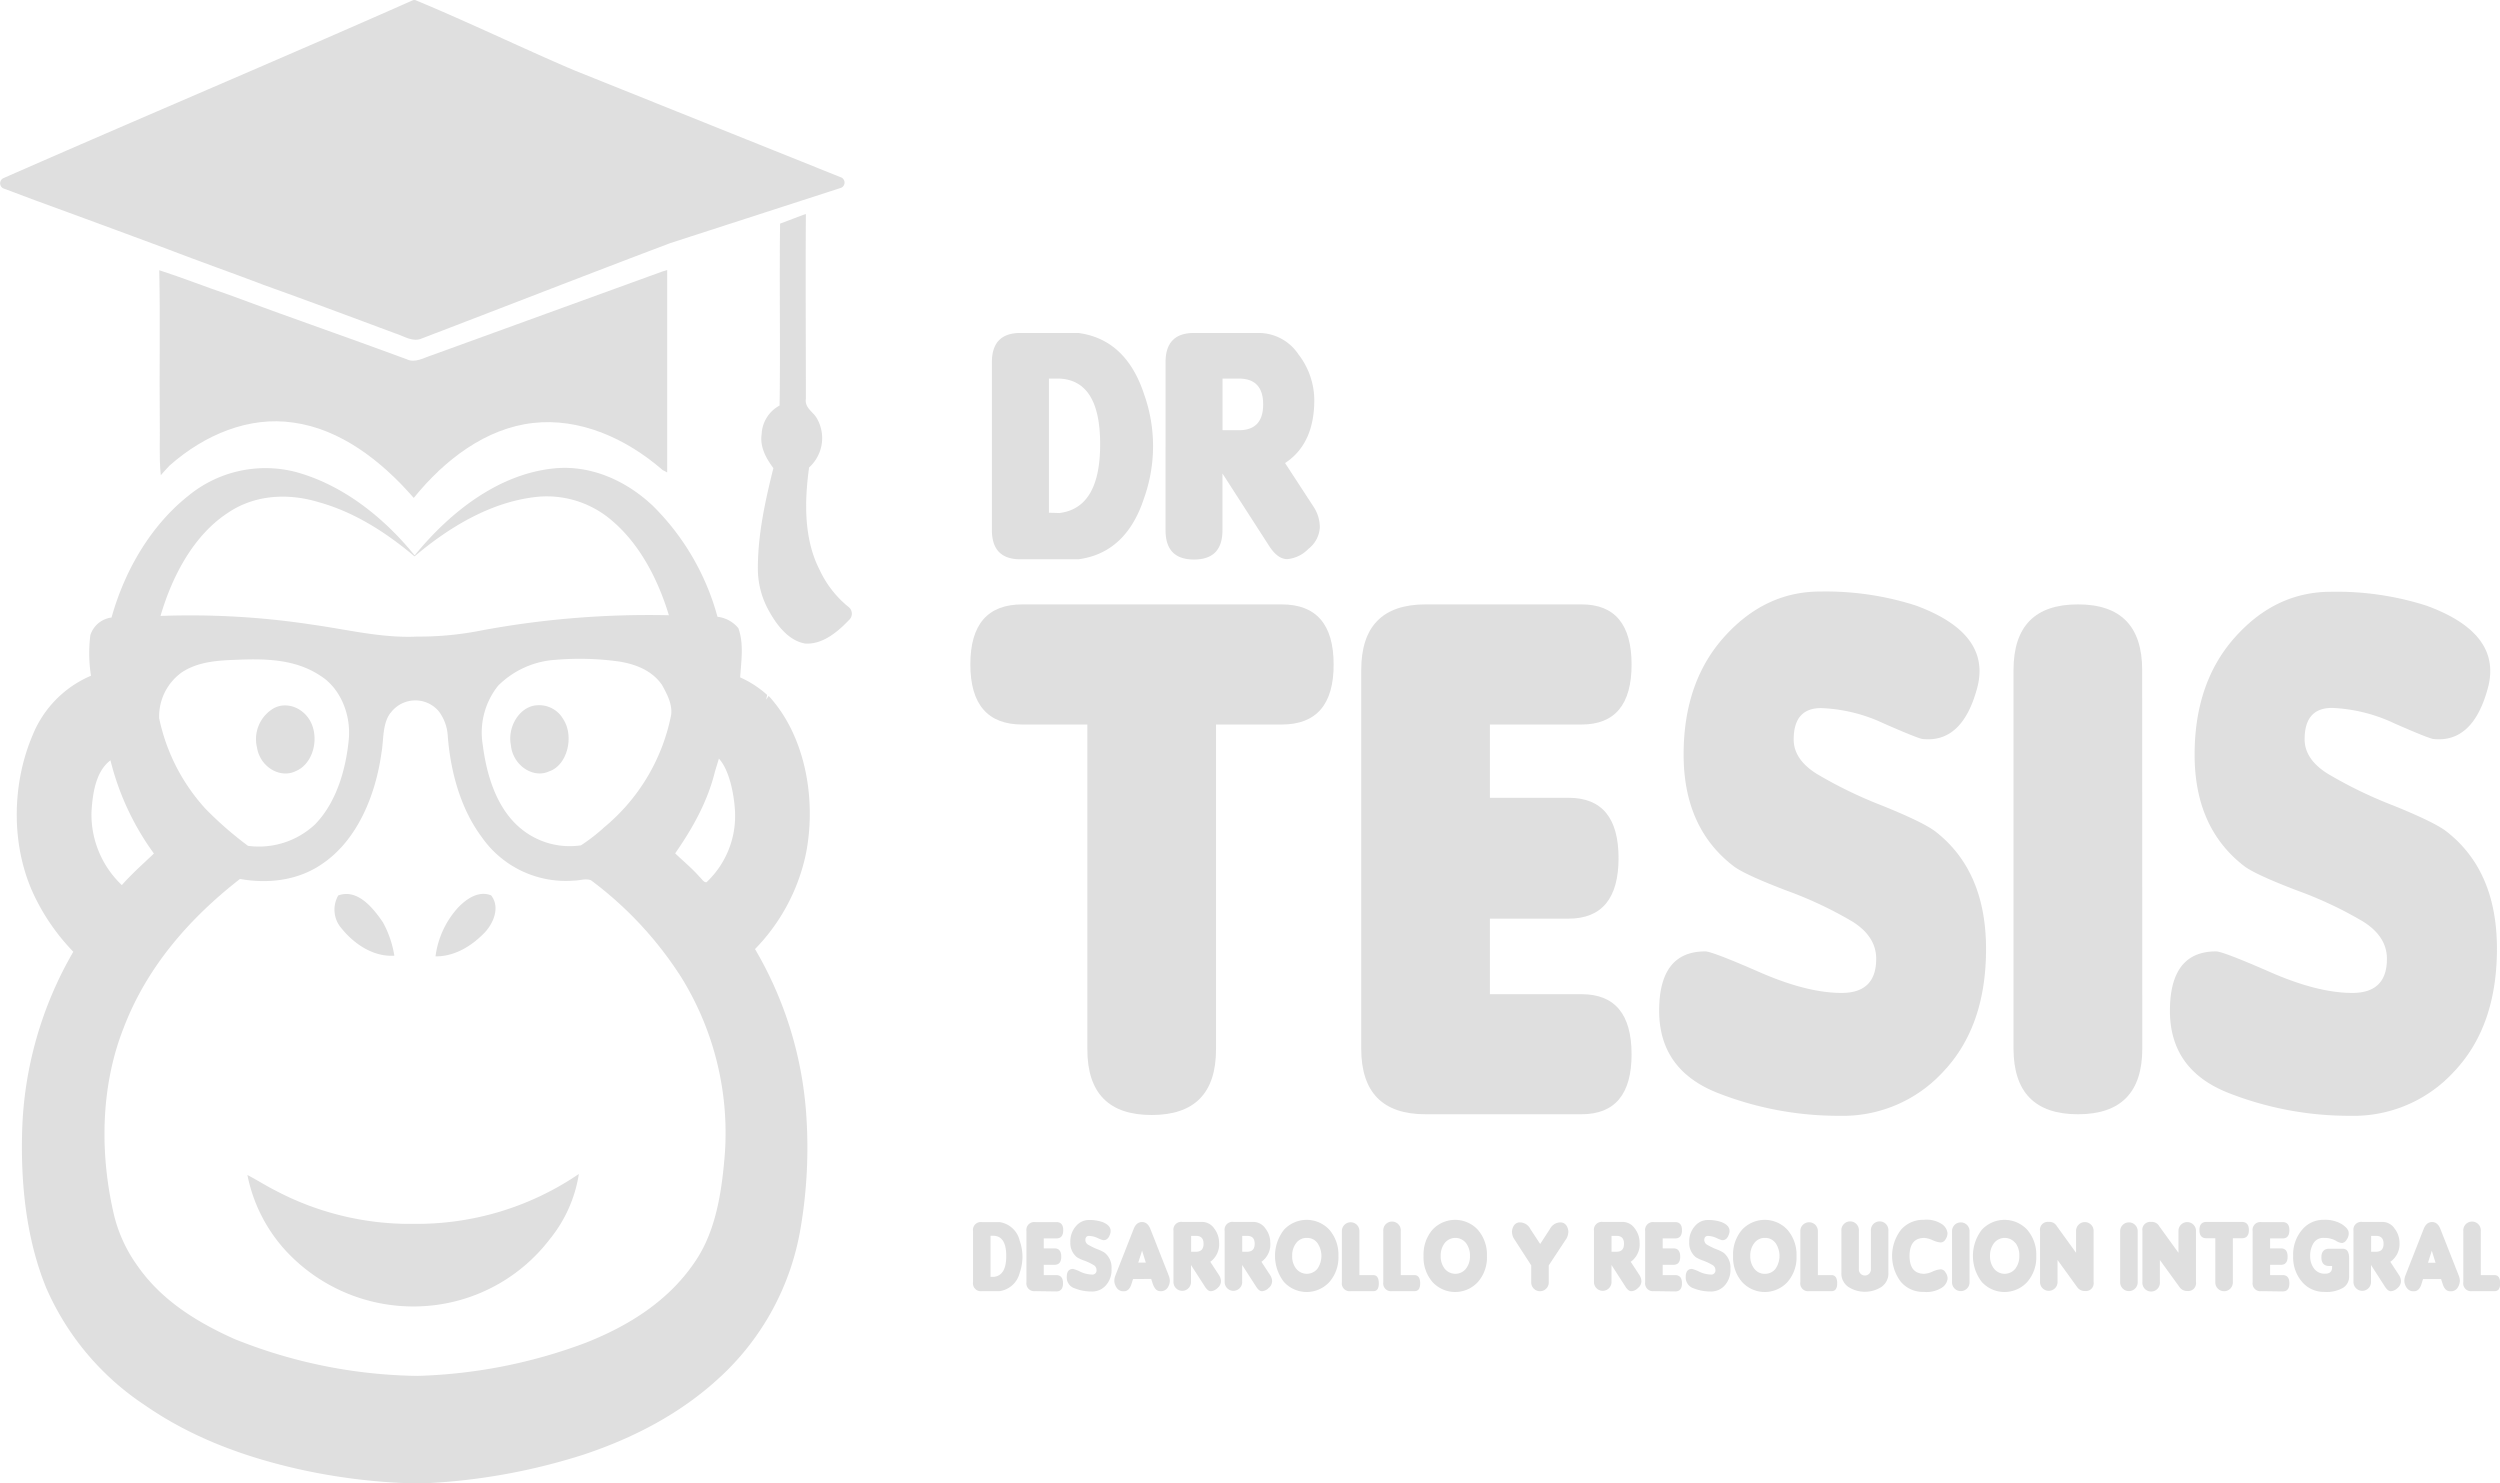 <svg xmlns="http://www.w3.org/2000/svg" viewBox="0 0 439.53 260.79"><defs><style>.cls-1{opacity:0.14;}.cls-2{fill:#141414;}</style></defs><title>marcaAgua</title><g id="Capa_2" data-name="Capa 2"><g id="Capa_1-2" data-name="Capa 1"><g class="cls-1"><path class="cls-2" d="M137.15,39.32c1.51-.56,3-1.15,4.53-1.7-.07,10.83,0,21.66,0,32.48-.23,1.57,1.18,2.24,1.85,3.31a6.94,6.94,0,0,1-1.28,8.77c-.83,6-.94,12.56,1.84,18a18.4,18.4,0,0,0,5.2,6.62,1.49,1.49,0,0,1,.1,2.08c-2.18,2.3-4.77,4.42-7.79,4.27-2.78-.44-4.89-3-6.35-5.64a15.19,15.19,0,0,1-2-7c-.1-6.21,1.25-12.29,2.72-18.21-1.23-1.65-2.42-3.7-2.06-6a6,6,0,0,1,3.15-5C137.23,60.68,137,50,137.15,39.32Z"/><path class="cls-2" d="M117.84,42.74C103.17,48.29,88.54,54,73.91,59.6c-1.53.49-3-.56-4.45-1-7.65-2.85-15.3-5.71-23-8.47C40.86,48,35.19,46,29.57,43.84Q17.82,39.47,6.05,35.17L.56,33.11a1,1,0,0,1,0-1.77c24-10.55,48.07-20.69,72-31.28a.73.73,0,0,1,.56,0c9.3,3.86,18.43,8.28,27.7,12.25l47.13,18.91a1,1,0,0,1-.05,1.79Z"/><path class="cls-2" d="M28,47.51c4.1,1.32,8.12,2.93,12.2,4.3,10.39,3.89,20.86,7.48,31.25,11.33,1.52.75,3-.22,4.51-.7,13.48-4.93,27-9.77,40.45-14.69l.89-.27c0,11.86,0,23.72,0,35.58l-.81-.43C110,77,101.85,73.42,93.66,74.37s-15.4,6.35-20.92,13.17C67,80.94,59.8,75.43,51.6,74.3c-7.8-1.17-15.67,2.12-21.82,7.58-.53.53-1,1.11-1.51,1.67-.33-3.24-.11-6.51-.18-9.76C28,65,28.19,56.27,28,47.51Z"/><path class="cls-2" d="M33.17,87.12A21.32,21.32,0,0,1,52.07,83c8,2.2,15.21,7.72,20.83,14.65,6.41-7.86,14.86-14.26,24.33-15.28,6.34-.7,12.66,1.94,17.56,6.57a43.44,43.44,0,0,1,11.35,19.5,5.56,5.56,0,0,1,3.67,2c1,2.73.5,5.79.32,8.65a18.27,18.27,0,0,1,4.73,3.07c0,.22-.13.64-.17.86l.45-.67c6.34,6.87,8.42,17.89,6.6,27.51a34,34,0,0,1-9,17,66.32,66.32,0,0,1,9,29,84.29,84.29,0,0,1-1,20.14,45.93,45.93,0,0,1-14.22,26.18c-7,6.48-15.36,10.71-23.92,13.56a108.37,108.37,0,0,1-28.79,5.08,105.7,105.7,0,0,1-20.78-2.41C43.42,256.29,33.87,252.9,25.4,247A47.37,47.37,0,0,1,8.12,226.41C4.64,217.89,3.64,208.29,3.89,199a66.51,66.51,0,0,1,9-31.67,37.38,37.38,0,0,1-6.78-9.69C1.91,149,2,138,5.74,129.25A19.14,19.14,0,0,1,16,118.8a25.19,25.19,0,0,1-.11-7.15,4.5,4.5,0,0,1,3.72-3.08C22,100,26.72,92.21,33.17,87.12Zm39.71,10.7C67.81,93.54,62.2,90,56.07,88.3c-5.29-1.62-11.21-1.39-16,1.86C34.19,94,30.35,101,28.22,108.29a142.18,142.18,0,0,1,26.94,1.57c6,.84,12,2.35,18.15,2.06a56.08,56.08,0,0,0,11.54-1.12,160.77,160.77,0,0,1,32.75-2.63c-1.95-6.43-5.18-12.55-10-16.63a17.52,17.52,0,0,0-13.92-4.1C86.09,88.44,79,92.64,72.88,97.82Zm-41,20.45a9.53,9.53,0,0,0-3.9,8,33.84,33.84,0,0,0,8.12,15.89,62.49,62.49,0,0,0,7.5,6.55A14.44,14.44,0,0,0,55.32,145c3.72-3.75,5.47-9.49,6-15,.42-4.45-1.55-9.07-5-11.2-4.22-2.82-9.26-3-14-2.83C38.78,116.1,35,116.16,31.87,118.27ZM97.72,116a15.69,15.69,0,0,0-10.15,4.56A13.21,13.21,0,0,0,84.88,131c.66,5.23,2.36,10.64,6,14.06a13.47,13.47,0,0,0,11.26,3.56,31.33,31.33,0,0,0,4.1-3.18A34.21,34.21,0,0,0,118,125.67c.23-1.93-.76-3.69-1.61-5.25-1.82-2.63-4.78-3.67-7.56-4.12A50.25,50.25,0,0,0,97.72,116Zm-29.08,9.34c-1.46,2-1.15,4.69-1.58,7.06C66,140,62.76,147.56,57,151.63c-4.38,3.2-9.79,3.79-14.81,2.9-8.48,6.6-16.24,15.14-20.43,26.13C17.65,191,17.5,203,20.11,213.89a25.81,25.81,0,0,0,4.13,8.76c4.34,6.17,10.62,9.89,16.9,12.73a89,89,0,0,0,32.22,6.52,91.16,91.16,0,0,0,29.69-5.85c7.34-2.92,14.64-7.3,19.41-14.63,3.52-5.4,4.5-12.31,5-18.89a52,52,0,0,0-7.67-30.69,64.57,64.57,0,0,0-15.9-17.09c-1-.35-2,.08-3,.07a18,18,0,0,1-16.17-7.62c-3.69-4.93-5.51-11.41-6-17.84A7.88,7.88,0,0,0,77.1,125,5.4,5.4,0,0,0,68.64,125.38ZM16.08,142.84a17.1,17.1,0,0,0,5.34,12.77c1.77-2,3.74-3.73,5.64-5.55a47,47,0,0,1-7.64-16.39C16.82,135.63,16.27,139.52,16.08,142.84Zm109.62-7.2c-1.31,5.35-4,10.08-7,14.39,1.42,1.36,2.93,2.6,4.25,4.09.4.33.7,1,1.25,1a16,16,0,0,0,5-12.87c-.19-2.78-1-6.92-2.81-8.88"/><path class="cls-2" d="M94.38,124A4.87,4.87,0,0,1,99,126.4c2,3,.77,8.14-2.45,9.21-2.83,1.33-6.4-1.07-6.73-4.62C89.17,127.68,91.46,124.16,94.38,124Z"/><path class="cls-2" d="M48.22,124.47c2.55-1.29,5.84.31,6.78,3.38s-.38,6.64-3,7.72c-2.73,1.35-6.25-.7-6.81-4.12A6.28,6.28,0,0,1,48.22,124.47Z"/><path class="cls-2" d="M43.5,206.58c1.69.88,3.31,1.92,5,2.77a50.7,50.7,0,0,0,24.42,5.82,50.54,50.54,0,0,0,28.85-8.77,24,24,0,0,1-5.11,11.46A30.11,30.11,0,0,1,76.5,229.45a30.55,30.55,0,0,1-26-9.28A27.64,27.64,0,0,1,43.5,206.58Z"/><path class="cls-2" d="M59.47,157.43c3.3-1.19,6,2,7.86,4.74a18.15,18.15,0,0,1,2,5.85c-3.56.23-6.92-1.88-9.31-4.83A5,5,0,0,1,59.47,157.43Z"/><path class="cls-2" d="M80.54,159.56c1.55-1.62,3.67-3,5.81-2.14,1.65,2.13.35,5-1.2,6.6-2.36,2.43-5.37,4.16-8.58,4.12A15.69,15.69,0,0,1,80.54,159.56Z"/><path class="cls-2" d="M189.59,98.33h-10.2q-5,0-5-5.13V63.67q0-5.13,5-5.13h10.2q8.39,1.13,11.56,10.79a27.22,27.22,0,0,1,0,18.22Q198,97.21,189.59,98.33Zm3.83-20.25q0-11.22-7.18-11.52h-1.83V90.14l1.83.06Q193.44,89.32,193.42,78.08Z"/><path class="cls-2" d="M225.93,81.41l5,7.67a6.59,6.59,0,0,1,1.11,3.65,5.12,5.12,0,0,1-2,3.76,5.89,5.89,0,0,1-3.73,1.81c-1.14,0-2.21-.79-3.22-2.38l-8.17-12.68v10q0,5.13-5,5.13t-5-5.13V63.67q0-5.13,5-5.13h11.36a8.4,8.4,0,0,1,7,3.76,13.25,13.25,0,0,1,2.79,8.06Q231.05,78.05,225.93,81.41Zm-11-14.85v9.08h2.89c2.84,0,4.26-1.52,4.26-4.54s-1.42-4.54-4.26-4.54Z"/><path class="cls-2" d="M213.79,127.38v57.1q0,11.55-11.31,11.55t-11.31-11.55v-57.1H179.74q-9.13,0-9.14-10.56t9.14-10.56h45.59q9.13,0,9.14,10.56t-9.14,10.56Z"/><path class="cls-2" d="M250.63,195.9q-11.31,0-11.31-11.55V117.82q0-11.55,11.31-11.56h27.42q8.79,0,8.8,10.56t-8.8,10.56H261.94v12.88h13.82q8.81,0,8.8,10.62t-8.8,10.63H261.94v13.28h16.11q8.79,0,8.8,10.55t-8.8,10.56Z"/><path class="cls-2" d="M323.38,196.17a58,58,0,0,1-21.34-4q-10.34-4.05-10.34-14.48t8.11-10.42q1.2,0,9.54,3.65t14.43,3.65q6.08,0,6.08-6,0-3.91-4.17-6.54a69.09,69.09,0,0,0-11.63-5.47c-5-1.91-8.08-3.34-9.33-4.32Q296,145.51,296,132.66t7.26-20.82Q310.38,104,320,104a51.93,51.93,0,0,1,16.8,2.45Q350.2,111.38,347.6,121t-9.52,8.93c-.42,0-2.7-.9-6.85-2.72a28.23,28.23,0,0,0-11.05-2.72c-3.22,0-4.83,1.83-4.83,5.51q0,3.53,4.08,6.07a77,77,0,0,0,11.51,5.58c4.95,2,8.1,3.55,9.43,4.62q8.79,6.9,8.8,20.55t-7.54,21.61A23.92,23.92,0,0,1,323.38,196.17Z"/><path class="cls-2" d="M376.64,184.35q0,11.55-11.31,11.55T354,184.35V117.82q0-11.55,11.31-11.56t11.31,11.56Z"/><path class="cls-2" d="M413.17,196.17a58,58,0,0,1-21.33-4q-10.35-4.05-10.34-14.48t8.11-10.42q1.2,0,9.54,3.65t14.42,3.65q6.09,0,6.08-6,0-3.91-4.17-6.54a68.93,68.93,0,0,0-11.62-5.47c-5-1.91-8.08-3.34-9.34-4.32q-8.68-6.71-8.68-19.55t7.25-20.82q7.08-7.83,16.74-7.83a51.91,51.91,0,0,1,16.79,2.45Q440,111.38,437.39,121t-9.51,8.93c-.42,0-2.7-.9-6.85-2.72A28.27,28.27,0,0,0,410,124.46c-3.22,0-4.82,1.83-4.82,5.51q0,3.53,4.08,6.07a76.51,76.51,0,0,0,11.51,5.58c4.95,2,8.09,3.55,9.42,4.62q8.8,6.9,8.8,20.55t-7.54,21.61A23.92,23.92,0,0,1,413.17,196.17Z"/><path class="cls-2" d="M175.74,227h-3.13a1.38,1.38,0,0,1-1.54-1.57v-9a1.38,1.38,0,0,1,1.54-1.57h3.13a4.27,4.27,0,0,1,3.54,3.3,8.38,8.38,0,0,1,0,5.59A4.27,4.27,0,0,1,175.74,227Zm1.17-6.2c0-2.3-.74-3.48-2.2-3.54h-.56v7.23l.56,0C176.18,224.35,176.92,223.11,176.91,220.82Z"/><path class="cls-2" d="M182,227a1.38,1.38,0,0,1-1.54-1.57v-9a1.38,1.38,0,0,1,1.54-1.57h3.73c.8,0,1.2.48,1.2,1.43s-.4,1.44-1.2,1.44H183.5v1.75h1.88c.8,0,1.2.48,1.2,1.45s-.4,1.44-1.2,1.44H183.5v1.81h2.19q1.2,0,1.2,1.44c0,.95-.4,1.43-1.2,1.43Z"/><path class="cls-2" d="M191.86,227.06a8,8,0,0,1-2.9-.55,2,2,0,0,1-1.41-2c0-.95.37-1.42,1.1-1.42a6.3,6.3,0,0,1,1.3.5,5,5,0,0,0,2,.49.72.72,0,0,0,.83-.81,1,1,0,0,0-.56-.89,9.26,9.26,0,0,0-1.59-.75,6.13,6.13,0,0,1-1.27-.58,3.18,3.18,0,0,1-1.18-2.66,4,4,0,0,1,1-2.83,2.94,2.94,0,0,1,2.28-1.07,7.12,7.12,0,0,1,2.28.33q1.81.68,1.47,2c-.24.87-.67,1.27-1.3,1.21a5.82,5.82,0,0,1-.93-.37,3.81,3.81,0,0,0-1.51-.37c-.43,0-.65.25-.65.75a1,1,0,0,0,.55.83,11.66,11.66,0,0,0,1.57.76,6.52,6.52,0,0,1,1.28.62,3.34,3.34,0,0,1,1.2,2.8,4.07,4.07,0,0,1-1,2.94A3.22,3.22,0,0,1,191.86,227.06Z"/><path class="cls-2" d="M199.2,224.87l-.29.92c-.27.82-.7,1.23-1.31,1.23a1.39,1.39,0,0,1-1.29-.64,2.24,2.24,0,0,1-.4-1.16,2.76,2.76,0,0,1,.2-1l3.2-8.15c.32-.81.81-1.22,1.47-1.22s1.15.41,1.47,1.22l3.21,8.15a2.66,2.66,0,0,1,.21,1,2.36,2.36,0,0,1-.38,1.16A1.4,1.4,0,0,1,204,227c-.61,0-1-.41-1.31-1.23l-.3-.92Zm2.25-2.89-.66-2.11-.67,2.11Z"/><path class="cls-2" d="M212.78,221.84l1.54,2.35a2,2,0,0,1,.34,1.12,1.59,1.59,0,0,1-.62,1.15,1.81,1.81,0,0,1-1.15.55c-.34,0-.67-.24-1-.73l-2.5-3.88v3a1.54,1.54,0,1,1-3.08,0v-9a1.37,1.37,0,0,1,1.54-1.57h3.48a2.56,2.56,0,0,1,2.14,1.15,4.07,4.07,0,0,1,.86,2.47A3.77,3.77,0,0,1,212.78,221.84Zm-3.37-4.56v2.79h.88c.87,0,1.31-.47,1.31-1.4s-.44-1.39-1.31-1.39Z"/><path class="cls-2" d="M221.77,221.84l1.54,2.35a2,2,0,0,1,.34,1.12,1.59,1.59,0,0,1-.62,1.15,1.81,1.81,0,0,1-1.14.55c-.35,0-.68-.24-1-.73l-2.5-3.88v3a1.54,1.54,0,1,1-3.08,0v-9a1.37,1.37,0,0,1,1.54-1.57h3.48a2.56,2.56,0,0,1,2.14,1.15,4.07,4.07,0,0,1,.86,2.47A3.75,3.75,0,0,1,221.77,221.84Zm-3.37-4.56v2.79h.88c.87,0,1.31-.47,1.31-1.4s-.44-1.39-1.31-1.39Z"/><path class="cls-2" d="M235.31,220.81a6.56,6.56,0,0,1-1.58,4.57,5.41,5.41,0,0,1-8,0,7.48,7.48,0,0,1,0-9.16,5.44,5.44,0,0,1,8,0A6.69,6.69,0,0,1,235.31,220.81Zm-3.69-2.27a2.22,2.22,0,0,0-1.86-.9,2.25,2.25,0,0,0-1.87.9,3.52,3.52,0,0,0-.71,2.27,3.44,3.44,0,0,0,.71,2.25,2.4,2.4,0,0,0,3.73,0,4,4,0,0,0,0-4.52Z"/><path class="cls-2" d="M241.46,227h-4a1.37,1.37,0,0,1-1.54-1.57v-9a1.54,1.54,0,1,1,3.08,0v7.75h2.41q1,0,1,1.44C242.42,226.54,242.1,227,241.46,227Z"/><path class="cls-2" d="M248.68,227h-3.94a1.37,1.37,0,0,1-1.54-1.57v-9a1.54,1.54,0,1,1,3.07,0v7.75h2.41c.65,0,1,.48,1,1.44S249.33,227,248.68,227Z"/><path class="cls-2" d="M261.42,220.81a6.52,6.52,0,0,1-1.58,4.57,5.41,5.41,0,0,1-8,0,6.6,6.6,0,0,1-1.56-4.57,6.69,6.69,0,0,1,1.55-4.59,5.44,5.44,0,0,1,8,0A6.69,6.69,0,0,1,261.42,220.81Zm-3.68-2.27a2.39,2.39,0,0,0-3.74,0,3.58,3.58,0,0,0-.71,2.27,3.5,3.5,0,0,0,.71,2.25,2.4,2.4,0,0,0,3.73,0,3.55,3.55,0,0,0,.71-2.26A3.6,3.6,0,0,0,257.74,218.54Z"/><path class="cls-2" d="M270.78,218.71l1.72-2.64a2.1,2.1,0,0,1,1.68-1.15,1.27,1.27,0,0,1,1.24.58,2.28,2.28,0,0,1,.32,1.05,3,3,0,0,1-.28,1.11l-3.17,4.81v3a1.54,1.54,0,1,1-3.08,0v-3l-3.11-4.81a2.82,2.82,0,0,1-.28-1.11,2.28,2.28,0,0,1,.32-1.05,1.25,1.25,0,0,1,1.23-.58,2.07,2.07,0,0,1,1.68,1.15Z"/><path class="cls-2" d="M286.7,221.84l1.54,2.35a2,2,0,0,1,.34,1.12,1.56,1.56,0,0,1-.62,1.15,1.77,1.77,0,0,1-1.14.55c-.35,0-.68-.24-1-.73l-2.5-3.88v3a1.54,1.54,0,1,1-3.08,0v-9a1.38,1.38,0,0,1,1.54-1.57h3.48a2.58,2.58,0,0,1,2.15,1.15,4.06,4.06,0,0,1,.85,2.47A3.75,3.75,0,0,1,286.7,221.84Zm-3.37-4.56v2.79h.89c.87,0,1.3-.47,1.3-1.4s-.43-1.39-1.3-1.39Z"/><path class="cls-2" d="M290.78,227a1.38,1.38,0,0,1-1.54-1.57v-9a1.38,1.38,0,0,1,1.54-1.57h3.73c.8,0,1.2.48,1.2,1.43s-.4,1.44-1.2,1.44h-2.19v1.75h1.88c.8,0,1.2.48,1.2,1.45s-.4,1.44-1.2,1.44h-1.88v1.81h2.19q1.2,0,1.2,1.44c0,.95-.4,1.43-1.2,1.43Z"/><path class="cls-2" d="M300.68,227.06a8,8,0,0,1-2.9-.55,2,2,0,0,1-1.41-2c0-.95.37-1.42,1.1-1.42a6.3,6.3,0,0,1,1.3.5,5.05,5.05,0,0,0,2,.49.72.72,0,0,0,.82-.81,1,1,0,0,0-.56-.89,9.26,9.26,0,0,0-1.59-.75,6.13,6.13,0,0,1-1.27-.58,3.18,3.18,0,0,1-1.18-2.66,4,4,0,0,1,1-2.83,2.94,2.94,0,0,1,2.28-1.07,7.12,7.12,0,0,1,2.28.33q1.82.68,1.47,2c-.24.87-.67,1.27-1.3,1.21a6.27,6.27,0,0,1-.93-.37,3.81,3.81,0,0,0-1.5-.37q-.66,0-.66.75a1,1,0,0,0,.55.83,11.66,11.66,0,0,0,1.57.76,6.52,6.52,0,0,1,1.28.62,3.34,3.34,0,0,1,1.2,2.8,4.07,4.07,0,0,1-1,2.94A3.22,3.22,0,0,1,300.68,227.06Z"/><path class="cls-2" d="M315.85,220.81a6.56,6.56,0,0,1-1.58,4.57,5.41,5.41,0,0,1-8,0,6.56,6.56,0,0,1-1.57-4.57,6.65,6.65,0,0,1,1.56-4.59,5.44,5.44,0,0,1,8,0A6.69,6.69,0,0,1,315.85,220.81Zm-3.69-2.27a2.22,2.22,0,0,0-1.86-.9,2.25,2.25,0,0,0-1.87.9,3.52,3.52,0,0,0-.71,2.27,3.44,3.44,0,0,0,.71,2.25,2.24,2.24,0,0,0,1.86.89,2.27,2.27,0,0,0,1.87-.89,4,4,0,0,0,0-4.52Z"/><path class="cls-2" d="M322,227h-3.94a1.37,1.37,0,0,1-1.54-1.57v-9a1.54,1.54,0,1,1,3.08,0v7.75H322c.65,0,1,.48,1,1.44S322.64,227,322,227Z"/><path class="cls-2" d="M332,223.72a2.86,2.86,0,0,1-1.26,2.56,5.38,5.38,0,0,1-5.74,0,2.86,2.86,0,0,1-1.26-2.56V216.4a1.54,1.54,0,1,1,3.07,0v6.79a1.06,1.06,0,0,0,2.12,0V216.4a1.54,1.54,0,1,1,3.07,0Z"/><path class="cls-2" d="M342.41,224.83a2.24,2.24,0,0,1-.89,1.48,5,5,0,0,1-3.31.82,5.09,5.09,0,0,1-4-1.75,7.52,7.52,0,0,1,0-9.16,5.12,5.12,0,0,1,4-1.76,4.88,4.88,0,0,1,3.31.83,2.24,2.24,0,0,1,.87,1.47,1.92,1.92,0,0,1-.37,1.17,1,1,0,0,1-.82.51,4.24,4.24,0,0,1-1.42-.4,4.37,4.37,0,0,0-1.45-.4c-1.74,0-2.61,1.06-2.61,3.16s.87,3.15,2.61,3.15a4.13,4.13,0,0,0,1.45-.4,4.41,4.41,0,0,1,1.42-.39,1,1,0,0,1,.82.51A1.89,1.89,0,0,1,342.41,224.83Z"/><path class="cls-2" d="M346.27,225.45a1.54,1.54,0,1,1-3.08,0v-9a1.54,1.54,0,1,1,3.08,0Z"/><path class="cls-2" d="M358,220.81a6.56,6.56,0,0,1-1.58,4.57,5.41,5.41,0,0,1-8,0,7.52,7.52,0,0,1,0-9.16,5.44,5.44,0,0,1,8,0A6.69,6.69,0,0,1,358,220.81Zm-3.68-2.27a2.39,2.39,0,0,0-3.74,0,3.58,3.58,0,0,0-.71,2.27,3.5,3.5,0,0,0,.71,2.25,2.4,2.4,0,0,0,3.73,0,3.55,3.55,0,0,0,.71-2.26A3.6,3.6,0,0,0,354.36,218.54Z"/><path class="cls-2" d="M365,220.26V216.4a1.54,1.54,0,1,1,3.08,0v9a1.37,1.37,0,0,1-1.54,1.57,1.59,1.59,0,0,1-1.35-.68l-3.45-4.77v3.88a1.54,1.54,0,1,1-3.08,0v-9a1.38,1.38,0,0,1,1.54-1.57,1.46,1.46,0,0,1,1.41.74Z"/><path class="cls-2" d="M375.83,225.45a1.54,1.54,0,1,1-3.08,0v-9a1.54,1.54,0,1,1,3.08,0Z"/><path class="cls-2" d="M383,220.26V216.4a1.54,1.54,0,1,1,3.08,0v9a1.38,1.38,0,0,1-1.54,1.57,1.59,1.59,0,0,1-1.35-.68l-3.46-4.77v3.88a1.54,1.54,0,1,1-3.07,0v-9a1.38,1.38,0,0,1,1.54-1.57,1.47,1.47,0,0,1,1.41.74Z"/><path class="cls-2" d="M392.56,217.7v7.77a1.54,1.54,0,1,1-3.08,0V217.7h-1.55c-.83,0-1.24-.48-1.24-1.44s.41-1.43,1.24-1.43h6.2c.83,0,1.25.48,1.25,1.43s-.42,1.44-1.25,1.44Z"/><path class="cls-2" d="M397.58,227a1.37,1.37,0,0,1-1.54-1.57v-9a1.37,1.37,0,0,1,1.54-1.57h3.73c.79,0,1.19.48,1.19,1.43s-.4,1.44-1.19,1.44h-2.2v1.75H401c.79,0,1.19.48,1.19,1.45s-.4,1.44-1.19,1.44h-1.89v1.81h2.2c.79,0,1.19.48,1.19,1.44s-.4,1.43-1.19,1.43Z"/><path class="cls-2" d="M413,221.19v3.3a2.25,2.25,0,0,1-1,1.88,5.71,5.71,0,0,1-3.36.76,5,5,0,0,1-3.9-1.75,6.56,6.56,0,0,1-1.57-4.57,6.65,6.65,0,0,1,1.56-4.59,4.81,4.81,0,0,1,3.73-1.76,5.77,5.77,0,0,1,3.32.8c.76.53,1.14,1,1.15,1.49a1.89,1.89,0,0,1-.39,1.24,1.08,1.08,0,0,1-.8.55,2.56,2.56,0,0,1-1.13-.44,4.16,4.16,0,0,0-2-.46,2,2,0,0,0-1.85.89,4.07,4.07,0,0,0-.6,2.28,3.5,3.5,0,0,0,.7,2.25,2.29,2.29,0,0,0,1.93.87c.82,0,1.22-.38,1.22-1.1a1.07,1.07,0,0,0,0-.25h-.48c-.93,0-1.4-.51-1.4-1.52s.47-1.52,1.4-1.52h2.33Q413,219.54,413,221.19Z"/><path class="cls-2" d="M420.24,221.84l1.54,2.35a2,2,0,0,1,.34,1.12,1.59,1.59,0,0,1-.62,1.15,1.81,1.81,0,0,1-1.15.55c-.34,0-.67-.24-1-.73l-2.5-3.88v3a1.54,1.54,0,1,1-3.08,0v-9a1.37,1.37,0,0,1,1.54-1.57h3.48A2.56,2.56,0,0,1,421,216a4.07,4.07,0,0,1,.86,2.47A3.77,3.77,0,0,1,420.24,221.84Zm-3.37-4.56v2.79h.88c.87,0,1.31-.47,1.31-1.4s-.44-1.39-1.31-1.39Z"/><path class="cls-2" d="M426,224.87l-.29.92c-.27.82-.7,1.23-1.31,1.23a1.39,1.39,0,0,1-1.29-.64,2.24,2.24,0,0,1-.4-1.16,2.76,2.76,0,0,1,.2-1l3.2-8.15c.32-.81.81-1.22,1.47-1.22s1.15.41,1.47,1.22l3.21,8.15a2.66,2.66,0,0,1,.21,1,2.36,2.36,0,0,1-.38,1.16,1.4,1.4,0,0,1-1.31.64c-.61,0-1.05-.41-1.31-1.23l-.3-.92ZM428.2,222l-.66-2.11-.67,2.11Z"/><path class="cls-2" d="M438.56,227h-3.94a1.37,1.37,0,0,1-1.54-1.57v-9a1.54,1.54,0,1,1,3.07,0v7.75h2.41c.65,0,1,.48,1,1.44S439.21,227,438.56,227Z"/></g></g></g></svg>